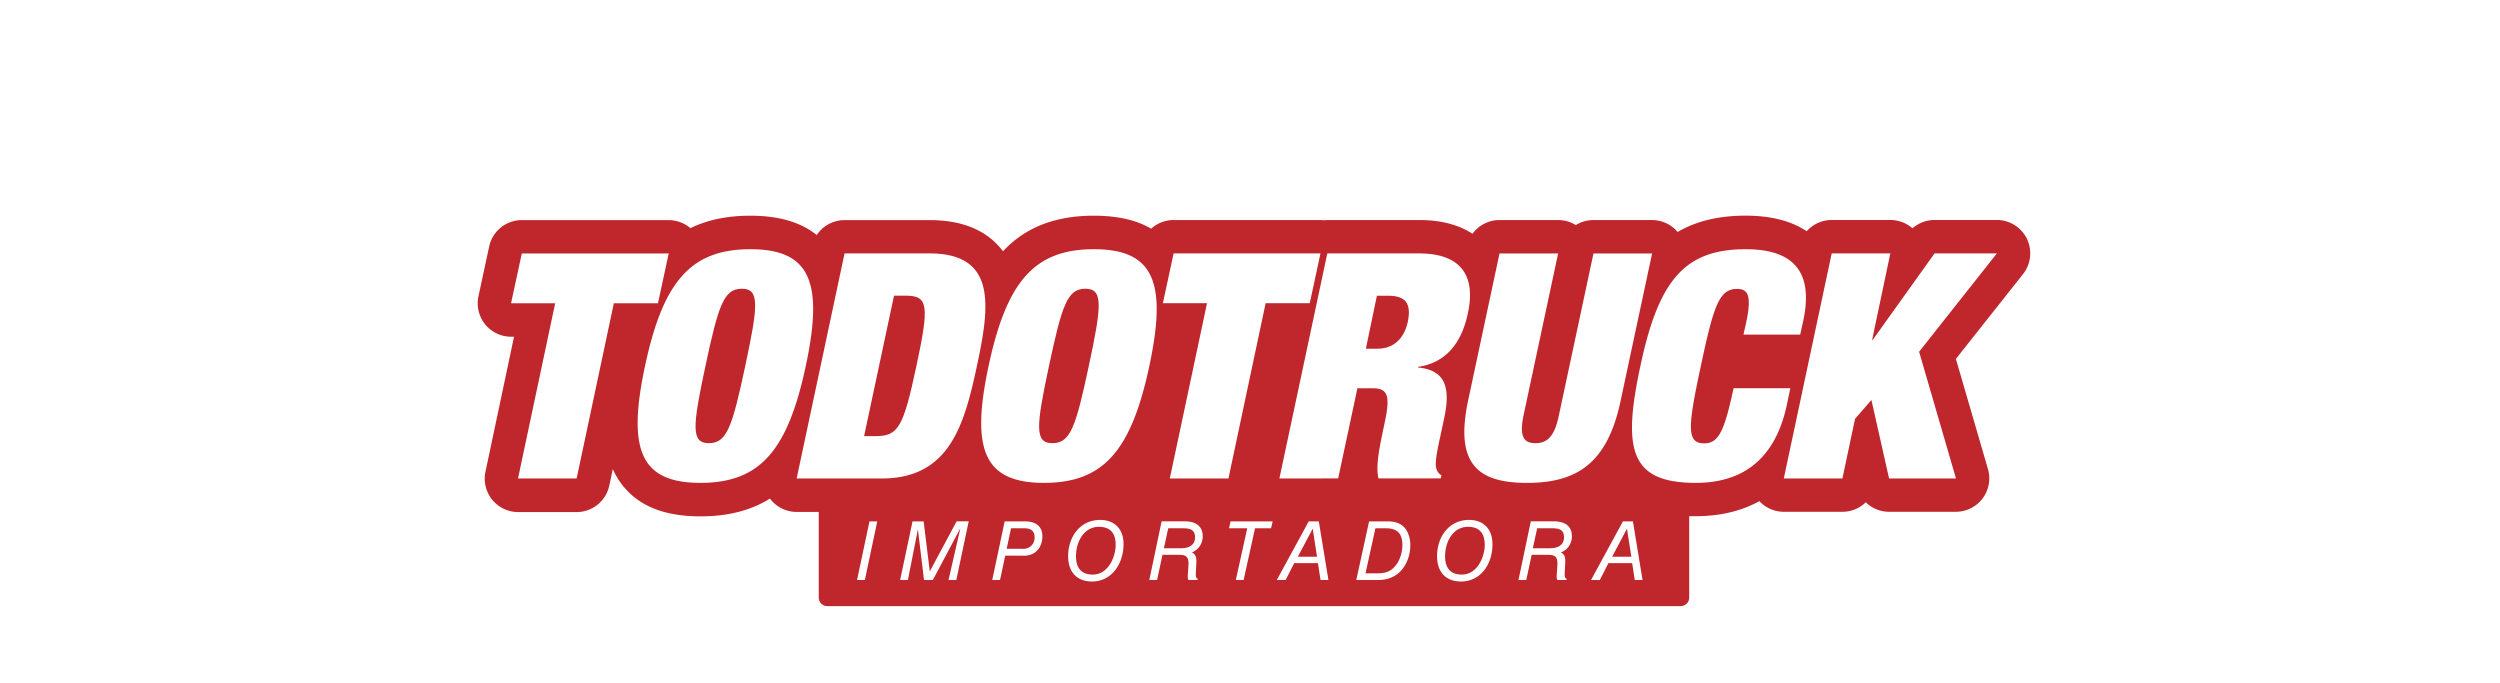 <svg id="Capa_1" data-name="Capa 1" xmlns="http://www.w3.org/2000/svg" viewBox="0 0 963 263"><defs><style>.cls-1{fill:#c0272d;}</style></defs><title>logo_clientes_</title><path class="cls-1" d="M394.5,203.49h-5.06l-1.67,7.92H394a4.25,4.25,0,0,0,4.53-4.4C398.5,204.78,397.43,203.49,394.5,203.49Z"/><path class="cls-1" d="M418.07,111.22c-6.92,0-9,6.32-14,29.75s-5.58,29.74,1.34,29.74,9-6.31,14-29.74S425,111.22,418.07,111.22Z"/><path class="cls-1" d="M423.31,202.92c-5.6,0-8.84,5.44-8.84,11.42,0,5.13,2.8,7,6.42,7,6.2,0,8.87-7.11,8.87-11.48C429.76,205.75,428,202.92,423.31,202.92Z"/><path class="cls-1" d="M348.87,113.89h-4.49L332.85,168h4.49C346.08,168,348,164.4,353,141S357.61,113.89,348.87,113.89Z"/><path class="cls-1" d="M455.77,203.49H450l-1.66,7.7h6.76c2.83,0,5.25-1.16,5.25-4.34C460.3,203.93,458.2,203.49,455.77,203.49Z"/><path class="cls-1" d="M780.77,92a12.87,12.87,0,0,0-11.58-7.26h-24a12.9,12.9,0,0,0-8.5,3.2,12.9,12.9,0,0,0-8.5-3.2H705.57a12.88,12.88,0,0,0-9.63,4.33c-6-4-13.85-6-23.51-6-10.36,0-19,2.07-26.21,6.29a12.86,12.86,0,0,0-9.85-4.59H613.79A12.78,12.78,0,0,0,607,86.7a12.93,12.93,0,0,0-6.8-1.94H577.61a12.89,12.89,0,0,0-10.41,5.29c-5.34-3.51-12.22-5.29-20.55-5.29H511.32a12.86,12.86,0,0,1-2.68,0H452.07a12.84,12.84,0,0,0-8.64,3.33c-5.75-3.37-13.06-5-22.08-5-14.9,0-26.38,4.48-35,13.7-.22-.3-.45-.6-.69-.89-6-7.37-15.22-11.11-27.52-11.11H325.32a12.85,12.85,0,0,0-10.72,5.75c-6.19-5-14.62-7.45-25.58-7.45-8.86,0-16.51,1.58-23.07,4.8a12.91,12.91,0,0,0-8.38-3.1H201a12.85,12.85,0,0,0-12.57,10.16l-4.13,19.18a12.88,12.88,0,0,0,12.58,15.58H198l-11,52a12.87,12.87,0,0,0,12.59,15.54h22.58A12.87,12.87,0,0,0,234.71,187l1.34-6.33a29.36,29.36,0,0,0,4,6.57c6.35,7.84,16.1,11.66,29.79,11.66,10.56,0,19.41-2.26,26.74-6.85.1.13.2.25.29.38a12.91,12.91,0,0,0,10,4.77h8.51v33a3.27,3.27,0,0,0,3.27,3.27H647.41a3.28,3.28,0,0,0,3.27-3.27V198.84c.88,0,1.74,0,2.56,0,9.35,0,17.56-2,24.47-5.79a12.88,12.88,0,0,0,9.41,4.09H709.7a12.84,12.84,0,0,0,9-3.66,12.87,12.87,0,0,0,9,3.66H753.4a12.87,12.87,0,0,0,12.36-16.47l-12.35-42.42,25.87-32.68A12.87,12.87,0,0,0,780.77,92ZM577.61,97.63h22.58l-13.36,62.52c-1.7,8.38.37,10.56,4.62,10.56s7.28-2.18,9-10.56l13.36-62.52h22.58l-12.14,56.81c-5.1,24.28-17.12,31.57-36.06,31.57s-27.8-7.29-22.7-31.57ZM236.45,116.81l-14.33,67.5H199.54l14.32-67.5h-17L201,97.63h56.58l-4.13,19.18ZM269.83,186c-23.06,0-28.28-12.63-21.37-45s17.49-45,40.56-45,28.28,12.62,21.36,45S292.9,186,269.83,186Zm63.31,37.42h-3l4.78-22.59h3Zm35.23,0h-3l4.53-19.76h-.07l-10.5,19.76h-3.4l-2.33-19.38h-.06l-3.81,19.38h-3l4.78-22.59h4.28L358.14,220h.07l10.28-19.19h4.66Zm-28.73-39.12H306.87l18.45-86.68H358.1c26.1,0,23.06,20.64,18.21,43.34S365.75,184.31,339.64,184.31Zm54.77,29.75h-7.2l-2,9.37h-3L387,200.84h7.77c4.46,0,6.76,2.11,6.76,5.73C401.52,210.34,399.35,214.06,394.41,214.06ZM420.64,224c-5.47,0-9.19-3.28-9.19-9.79,0-7.23,4.44-13.93,12.34-13.93,5.78,0,9,3.77,9,9.25C432.78,217.3,428.13,224,420.64,224Zm-18.47-38c-23.07,0-28.29-12.63-21.37-45s17.49-45,40.55-45,28.29,12.62,21.37,45S425.24,186,402.17,186Zm56.94,26.79c1.6.82,1.73,1.95,1.73,3.65,0,.69-.22,4.24-.22,4.43,0,1.2.06,1.89.69,2v.54h-3.55a3.48,3.48,0,0,1-.23-1.38c0-.79.29-4.25.29-4.94,0-3.24-1.61-3.37-4.22-3.37h-5.82l-2.07,9.69h-3l4.75-22.59h8.9c3.65,0,6.92,1.39,6.92,5.73A6.56,6.56,0,0,1,459.11,212.8Zm-8.5-28.49,14.33-67.5h-17l4.13-19.18h56.57l-4.12,19.18h-17l-14.32,67.5Zm39,19.18h-6.17l-4.4,19.94h-3l4.4-19.94h-7l.56-2.65h16.23Zm19.06,19.94-1-6.51h-9.15l-3.3,6.51h-3.4l12.3-22.59H508l3.71,22.59Zm-15.85-39.12,18.46-86.68h35.33c17.24,0,21.73,9.71,18.81,23.06-2.42,11.54-8.49,19.06-19.18,20.64v.25c10.69,1,12.51,7.89,10.08,19.42l-1.58,7.41c-1,4.49-2.18,10.31-1.46,12a4.08,4.08,0,0,0,1.95,2.68l-.25,1.21H531c-1.21-4.61.61-12.87,1.34-16.51l1.21-5.83c2.07-9.83.73-12.38-4.73-12.38h-5.95l-7.41,34.72Zm37.93,39.12h-8.31l4.94-22.59h6.8c2.7,0,5.53.41,7.45,3.18a11,11,0,0,1,1.61,6.17C543.28,214.68,540.66,223.43,530.79,223.43Zm32,.57c-5.48,0-9.19-3.28-9.19-9.79,0-7.23,4.44-13.93,12.33-13.93,5.79,0,9,3.77,9,9.25C575,217.3,570.29,224,562.81,224Zm38.46-11.2c1.61.82,1.73,1.95,1.73,3.65,0,.69-.22,4.24-.22,4.43,0,1.2.07,1.89.7,2v.54h-3.56a3.71,3.71,0,0,1-.22-1.38c0-.79.28-4.25.28-4.94,0-3.24-1.6-3.37-4.21-3.37H590l-2.08,9.69h-3l4.75-22.59h8.9c3.65,0,6.92,1.39,6.92,5.73A6.55,6.55,0,0,1,601.27,212.8Zm28.5,10.63-1-6.51h-9.15l-3.3,6.51h-3.4l12.3-22.59h3.84l3.71,22.59ZM653.24,186c-25.37,0-28.28-12.75-21.36-45,7-33.15,17.12-45,40.55-45,20.39,0,25.74,10.68,22.21,27.43l-1.21,5.47H671.58l1.09-4.86c2.06-9.83.85-12.75-3.52-12.75-6.92,0-9,6.32-14,29.75s-5.59,29.74,1.33,29.74c5.59,0,7.77-4.85,11.29-21.24h21.86l-1.34,6.43C683.11,180.18,667.69,186,653.24,186Zm86-50.5,14.2,48.8H727.67l-6.8-30.23-6.31,7.28-4.86,22.95H687.12l18.45-86.68h22.58l-7,33.26h.25l23.79-33.26h24Z"/><path class="cls-1" d="M597.94,203.49h-5.82l-1.67,7.7h6.77c2.83,0,5.25-1.16,5.25-4.34C602.47,203.93,600.36,203.49,597.94,203.49Z"/><path class="cls-1" d="M285.74,111.22c-6.92,0-9,6.32-14,29.75s-5.59,29.74,1.33,29.74,9-6.31,14-29.74S292.66,111.22,285.74,111.22Z"/><path class="cls-1" d="M565.48,202.92c-5.6,0-8.84,5.44-8.84,11.42,0,5.13,2.8,7,6.42,7,6.19,0,8.87-7.11,8.87-11.48C571.93,205.75,570.14,202.92,565.48,202.92Z"/><polygon class="cls-1" points="505.63 203.68 499.93 214.46 507.32 214.46 505.66 203.68 505.63 203.68"/><polygon class="cls-1" points="626.69 203.68 620.99 214.46 628.39 214.46 626.72 203.68 626.69 203.68"/><path class="cls-1" d="M533.81,203.49h-4L526,220.85h4.5c3.61,0,5.85-.85,8-4.31a13.91,13.91,0,0,0,1.7-6.48C540.19,206.38,539.06,203.49,533.81,203.49Z"/><path class="cls-1" d="M542.28,124c1.45-7-.73-10.08-7.53-10.08h-4.37l-4.25,20.4h4.49C537.06,134.29,540.94,130.16,542.28,124Z"/></svg>